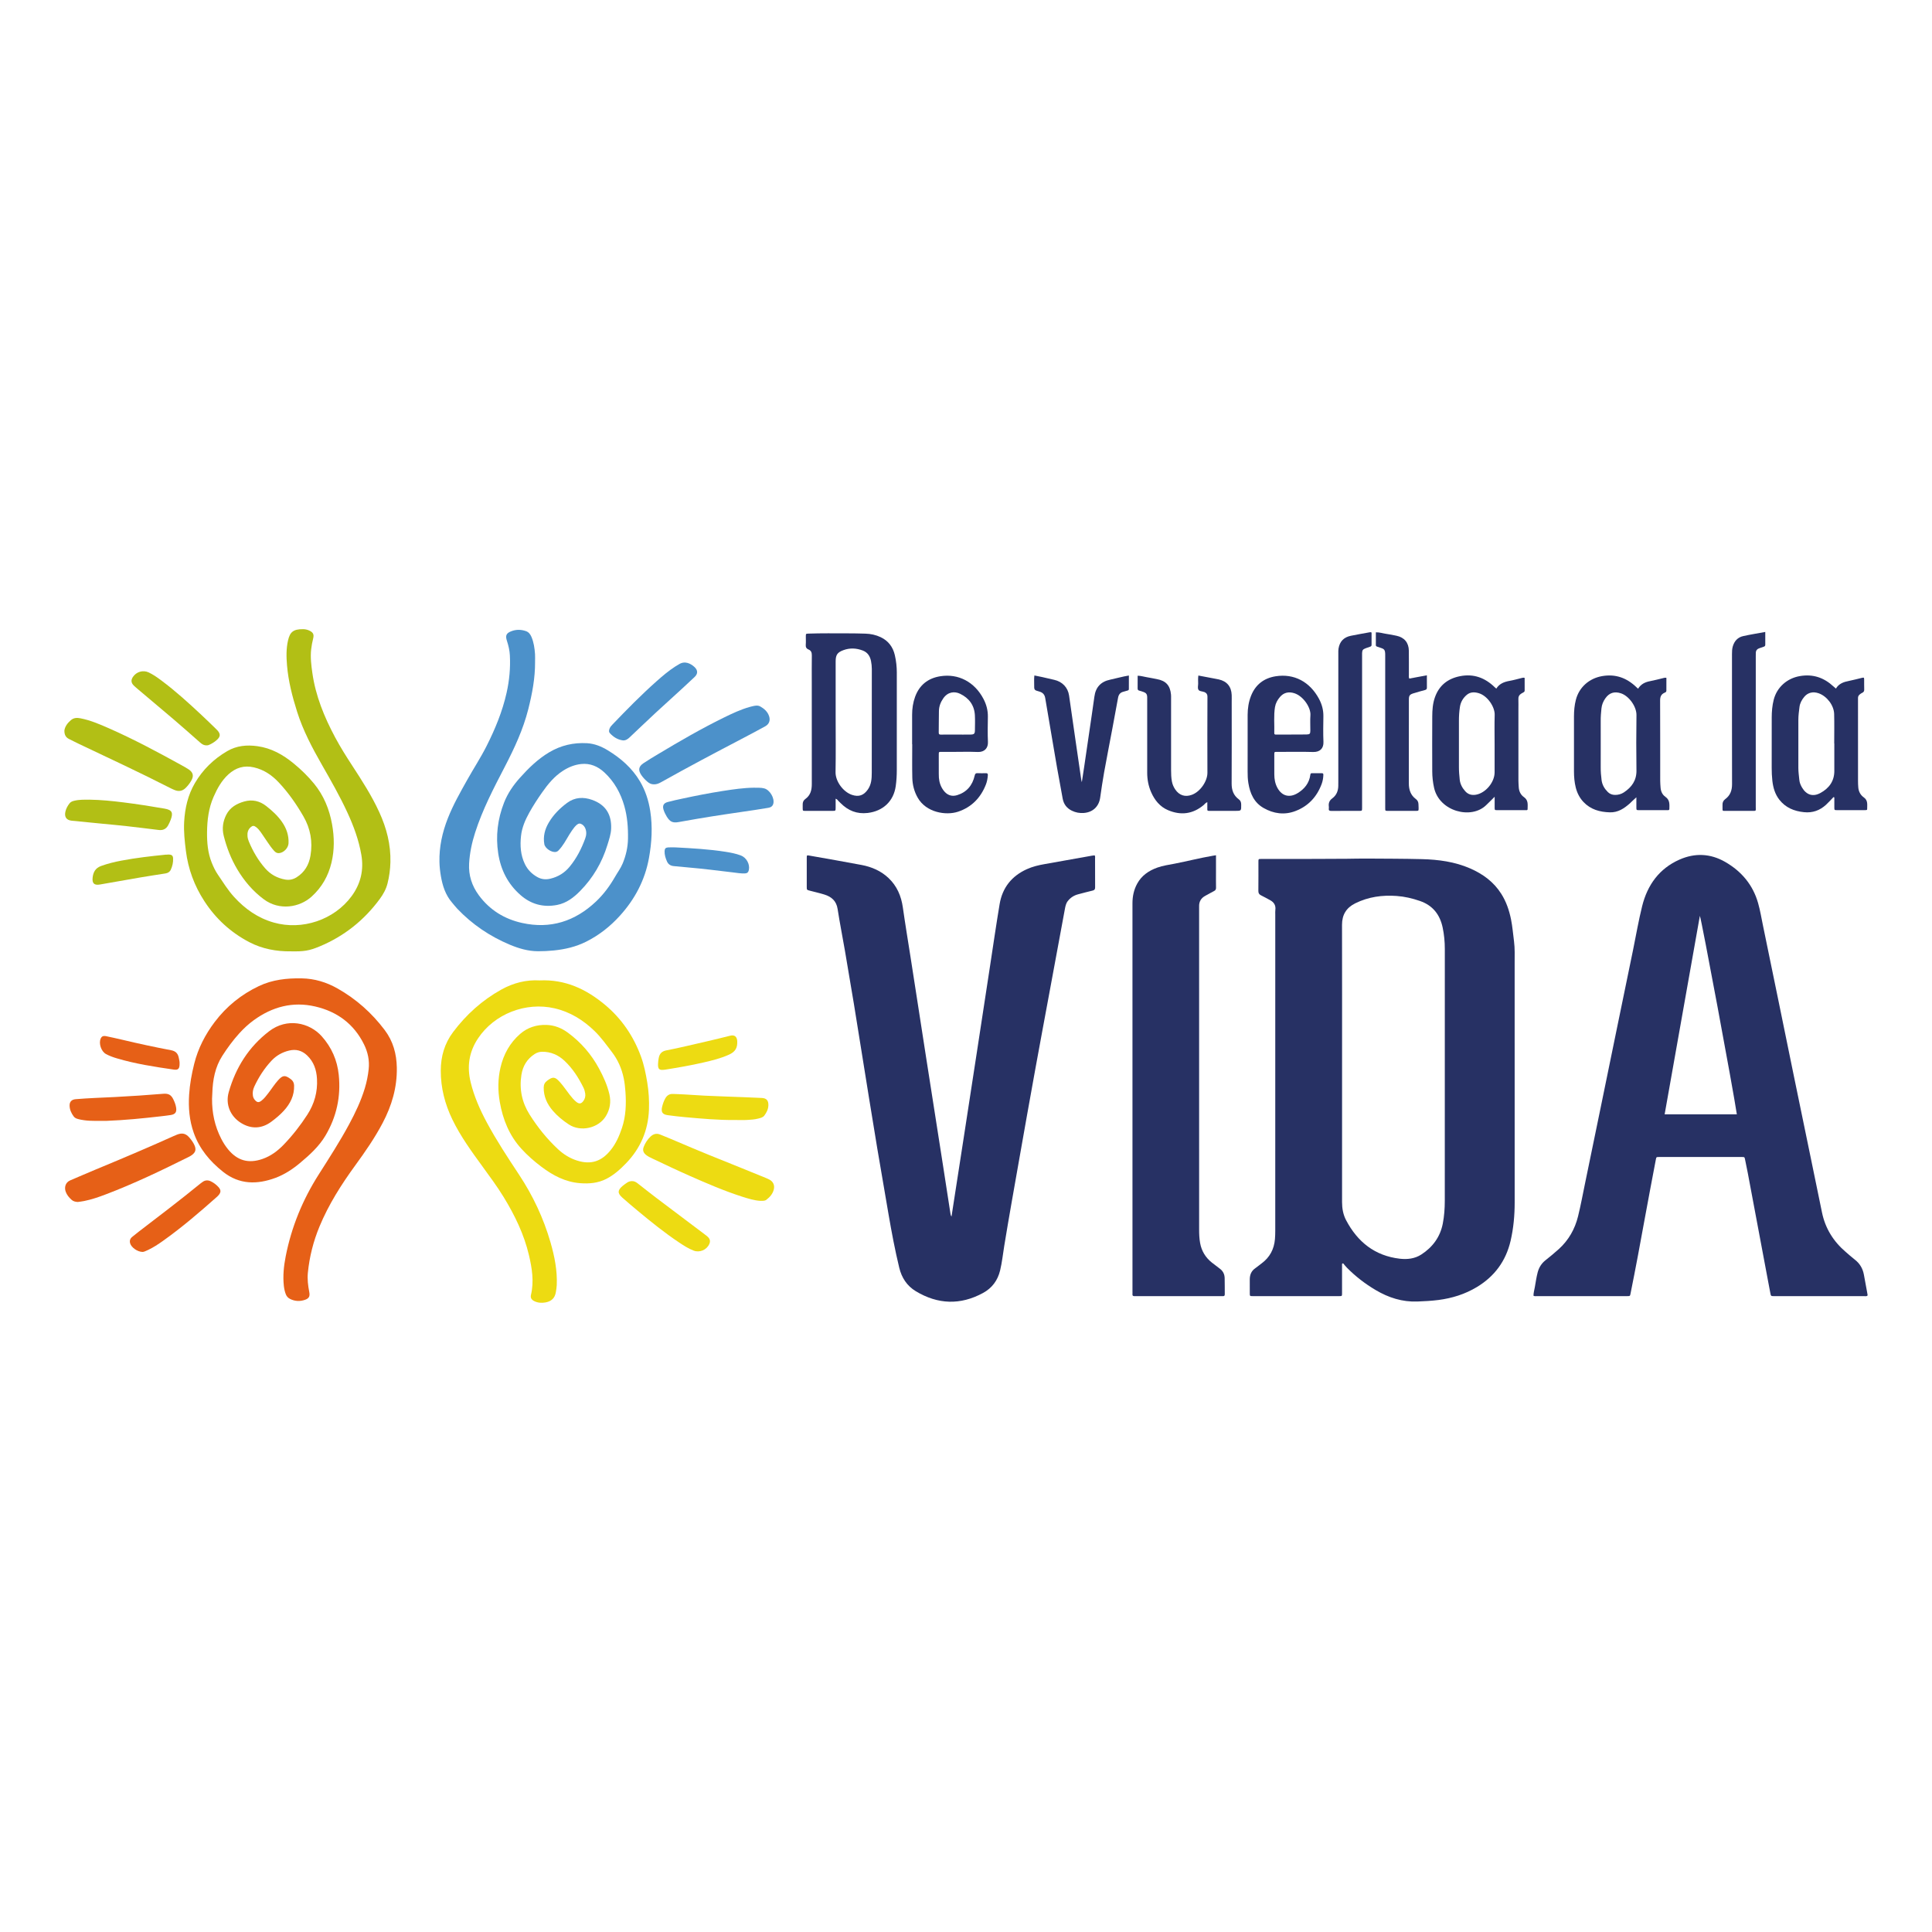 <?xml version="1.0" encoding="UTF-8"?>
<svg id="Capa_1" data-name="Capa 1" xmlns="http://www.w3.org/2000/svg" viewBox="0 0 150 150">
  <defs>
    <style>
      .cls-1 {
        fill: #e66017;
      }

      .cls-2 {
        fill: #eddb12;
      }

      .cls-3 {
        fill: #273164;
      }

      .cls-4 {
        fill: #b2bf15;
      }

      .cls-5 {
        fill: #4c91ca;
      }
    </style>
  </defs>
  <path class="cls-3" d="M117.597,74.75c-.001-.554.023-1.109-.049-1.666-.075-.571-.119-1.146-.234-1.712-.143-.697-.368-1.362-.752-1.97-.589-.933-1.431-1.547-2.427-1.981-1.19-.517-2.451-.685-3.731-.718-1.442-.037-2.885-.034-4.328-.045-.493-.004-.986.013-1.48.016-1.676.015-3.352.012-5.028.014-.55.001-1.099-.001-1.649.001-.212,0-.215.004-.215.213-.001.753.005,1.508-.005,2.262-.002.172.051.274.204.348.234.114.46.245.69.366.311.164.473.406.425.77-.015.12-.006.242-.006.363,0,8.183,0,16.368-.001,24.551,0,.214-.007.428-.024.642-.066.784-.404,1.422-1.043,1.891-.165.122-.321.255-.489.373-.303.211-.423.507-.423.864.001.354,0,.707.001,1.061.001.233.002.238.222.238,2.245.001,4.49.001,6.734,0,.204,0,.206-.005.207-.225.001-.511,0-1.024,0-1.536v-.745c.028-.014.055-.029.083-.044.095.113.186.233.29.338.67.681,1.421,1.258,2.241,1.743.998.59,2.062.932,3.237.888.548-.021,1.096-.05,1.641-.12,1.055-.137,2.05-.447,2.967-.998,1.381-.829,2.26-2.023,2.626-3.589.229-.983.318-1.982.318-2.99.001-6.2.002-12.401-.002-18.602ZM112.173,93.222c0,.595-.041,1.192-.155,1.776-.201,1.039-.789,1.834-1.671,2.404-.504.327-1.088.391-1.669.324-1.936-.226-3.278-1.302-4.167-2.989-.229-.434-.314-.911-.314-1.402.001-3.593.001-7.187.001-10.78,0-3.584.004-7.168-.004-10.752-.001-.782.337-1.329,1.032-1.672,1.013-.5,2.089-.65,3.202-.569.624.044,1.228.185,1.821.391.994.345,1.545,1.057,1.758,2.059.116.547.168,1.103.168,1.662.001,6.516.002,13.033-.002,19.549Z"/>
  <path class="cls-3" d="M144.978,100.412c-.086-.486-.176-.97-.267-1.454-.09-.476-.318-.865-.707-1.164-.243-.186-.469-.395-.703-.594-.958-.819-1.591-1.833-1.844-3.075-.282-1.384-.568-2.768-.854-4.151-.439-2.131-.881-4.261-1.319-6.391-.401-1.948-.796-3.897-1.197-5.846-.403-1.967-.808-3.933-1.214-5.899-.119-.574-.213-1.154-.373-1.716-.402-1.424-1.295-2.479-2.565-3.207-1.141-.654-2.343-.706-3.541-.176-1.579.7-2.489,1.974-2.897,3.61-.278,1.117-.472,2.255-.703,3.385-.403,1.957-.806,3.915-1.209,5.872-.435,2.122-.871,4.244-1.306,6.366-.403,1.957-.803,3.916-1.21,5.872-.179.864-.338,1.734-.55,2.592-.245.993-.732,1.847-1.488,2.537-.337.306-.692.594-1.048.879-.311.249-.504.566-.602.947-.098.378-.151.766-.22,1.15-.038.218-.104.432-.101.653.098.05.192.028.283.028.55.002,1.099.001,1.649.001h5.308c.254,0,.256-.001.293-.189.397-1.968.764-3.941,1.122-5.917.272-1.5.561-2.997.844-4.495.038-.2.043-.201.254-.201,1.015-.001,2.031-.001,3.046-.001,1.126,0,2.253,0,3.38.001.206,0,.208.002.249.203.072.346.144.692.21,1.039.527,2.805,1.053,5.61,1.579,8.414.056.302.113.603.171.905.047.241.048.241.305.242h.056c2.301,0,4.601.001,6.901-.001.091,0,.185.024.271-.026.037-.066.006-.13-.005-.191ZM129.242,86.518c.914-5.147,1.825-10.278,2.735-15.413.114.208,2.587,13.489,2.871,15.413h-5.607Z"/>
  <path class="cls-3" d="M73.875,94.452c.325-2.099.646-4.165.965-6.232.334-2.167.667-4.335 1-6.503.344-2.241.685-4.483,1.028-6.724.245-1.598.475-3.199.742-4.794.213-1.276.934-2.184,2.117-2.718.435-.197.895-.307,1.364-.39,1.227-.217,2.453-.437,3.68-.655.073-.013.146-.019.216-.028.056.085.033.172.033.253.002.745-.003,1.489.004,2.234.001.147-.045.214-.188.248-.38.09-.757.192-1.134.291-.325.086-.594.26-.801.526-.143.183-.184.403-.225.623-.404,2.184-.808,4.369-1.212,6.553-.363,1.965-.732,3.929-1.088,5.896-.427,2.36-.849,4.72-1.263,7.083-.387,2.206-.785,4.411-1.145,6.622-.103.632-.169,1.272-.319,1.896-.186.774-.626,1.371-1.323,1.751-1.762.96-3.513.896-5.222-.133-.684-.412-1.098-1.043-1.286-1.821-.332-1.374-.594-2.763-.833-4.155-.293-1.704-.587-3.407-.874-5.112-.217-1.292-.426-2.586-.635-3.88-.198-1.22-.392-2.44-.588-3.66-.196-1.221-.388-2.442-.589-3.661-.227-1.376-.458-2.751-.695-4.125-.188-1.09-.404-2.175-.573-3.268-.096-.623-.474-.945-1.026-1.117-.372-.116-.755-.2-1.132-.3-.234-.062-.237-.063-.237-.289-.001-.754-.002-1.508 0-2.262.001-.206.006-.209.205-.173,1.355.241,2.712.472,4.063.73.779.149,1.495.458,2.081,1.012.656.621.986,1.397,1.112,2.285.181,1.279.394,2.553.593,3.829.193,1.24.386,2.48.578,3.72.212,1.368.423,2.737.636,4.105.197,1.267.396,2.534.595,3.802.237,1.515.476,3.03.711,4.545.193,1.24.383,2.48.575,3.72.013.081.015.166.089.28Z"/>
  <path class="cls-3" d="M94.409,66.401c0,.491 0.0.946,0,1.401-0.0.372-.005.745.003,1.117.003.129-.039.204-.155.262-.224.112-.439.243-.662.36-.338.178-.508.452-.496.836.002.056 0.0.112 0.0.168,0,8.304-0,16.608.001,24.911 0.0.353.013.707.077,1.056.114.621.422,1.125.915,1.517.204.162.412.319.621.475.241.18.361.426.369.719.012.419.004.838.009,1.257.001.103-.03.16-.142.151-.056-.004-.112-0-.168-0-2.179 0-4.358 0-6.537,0-.047,0-.093-.004-.14 0-.127.012-.197-.03-.18-.171.007-.055.001-.112.001-.167,0-10.054 0-20.108-.001-30.162-0-.541.108-1.053.369-1.528.345-.628.896-1.004,1.556-1.242.44-.159.903-.218,1.358-.308.985-.193,1.959-.442,2.949-.612.073-.012.146-.024.254-.041Z"/>
  <path class="cls-5" d="M41.543,51.392c.008,1.246-.222,2.457-.525,3.659-.398,1.582-1.081,3.044-1.828,4.484-.861,1.659-1.727,3.317-2.301,5.107-.251.782-.421,1.578-.467,2.401-.051.912.213,1.727.749,2.457.842,1.146,1.982,1.85,3.354,2.156,2.209.492,4.117-.122,5.747-1.661.593-.56,1.072-1.211,1.478-1.917.199-.347.441-.669.595-1.041.254-.616.402-1.253.412-1.924.014-.861-.05-1.712-.286-2.54-.286-1.002-.779-1.891-1.551-2.605-.507-.469-1.104-.726-1.808-.649-.508.055-.971.247-1.4.522-.672.431-1.167,1.034-1.618,1.677-.358.511-.699,1.033-1.002,1.578-.314.565-.569,1.155-.64,1.802-.082.748-.038,1.486.297,2.182.213.442.54.772.967,1.013.328.185.669.212,1.025.125.598-.145,1.095-.451,1.487-.929.539-.655.919-1.397,1.208-2.189.095-.259.116-.526.005-.79-.052-.123-.133-.224-.244-.298-.146-.097-.274-.094-.409.02-.151.127-.266.285-.379.446-.289.412-.503.87-.808,1.272-.073.096-.154.186-.235.276-.05.056-.112.095-.188.113-.333.079-.859-.265-.917-.601-.103-.596.038-1.146.337-1.658.362-.621.864-1.124,1.434-1.546.589-.436,1.25-.476,1.937-.233,1.098.39,1.517,1.18,1.48,2.231-.015.435-.163.857-.291,1.274-.416,1.359-1.115,2.552-2.113,3.567-.503.511-1.061.943-1.786,1.085-1.074.209-2.029-.047-2.853-.771-.978-.86-1.528-1.948-1.724-3.227-.208-1.355-.046-2.668.451-3.94.281-.719.711-1.348,1.224-1.921.678-.758,1.397-1.464,2.283-1.991.912-.542,1.89-.765,2.936-.706.586.033,1.123.253,1.621.557,1.006.615,1.877,1.372,2.487,2.399.423.714.672,1.488.8,2.304.192,1.227.12,2.449-.1,3.663-.31,1.711-1.094,3.191-2.257,4.474-.751.828-1.617,1.512-2.619,2.013-.792.396-1.638.595-2.516.682-.408.04-.816.062-1.226.06-.767-.004-1.488-.216-2.187-.509-1.547-.65-2.912-1.57-4.071-2.787-.147-.155-.277-.326-.416-.488-.509-.593-.735-1.306-.863-2.057-.061-.357-.101-.718-.11-1.081-.028-1.18.221-2.307.651-3.4.41-1.043.962-2.013,1.508-2.987.491-.877,1.042-1.718,1.496-2.616.669-1.325,1.232-2.687,1.558-4.141.215-.958.306-1.927.254-2.908-.02-.382-.107-.753-.226-1.117-.138-.421-.059-.606.352-.76.369-.139.749-.132,1.121-.003.217.075.343.246.43.451.181.426.244.876.276,1.332.014.204.002.409.002.614Z"/>
  <path class="cls-1" d="M16.464,85.299c-.01,1.098.211,2.143.717,3.123.15.29.322.565.531.818.719.871,1.572,1.112,2.644.749.66-.224,1.202-.63,1.677-1.124.685-.713,1.292-1.489,1.829-2.321.547-.847.806-1.772.749-2.781-.039-.7-.247-1.328-.774-1.827-.401-.379-.861-.497-1.389-.371-.529.127-.987.381-1.361.779-.56.596-.996,1.274-1.341,2.012-.105.224-.146.459-.112.706.018.133.072.249.161.349.173.192.298.206.505.046.209-.16.365-.37.525-.576.257-.33.477-.688.758-1.001.37-.412.546-.429.992-.096.17.126.253.284.259.497.022.774-.295,1.407-.803,1.962-.29.317-.619.59-.964.846-.743.55-1.558.587-2.345.103-.841-.517-1.235-1.445-.962-2.404.543-1.905,1.549-3.508,3.14-4.726,1.378-1.055,3.119-.683,4.083.399.762.855,1.199,1.851,1.317,2.987.175,1.683-.168,3.259-1.028,4.713-.505.853-1.232,1.508-1.985,2.138-.577.482-1.2.891-1.901,1.151-1.425.528-2.806.528-4.063-.467-1.026-.813-1.841-1.784-2.283-3.037-.337-.955-.421-1.942-.358-2.943.051-.818.199-1.623.398-2.418.299-1.191.851-2.26,1.587-3.235.914-1.21,2.062-2.139,3.432-2.79,1.051-.5,2.169-.619,3.319-.6,1.004.017,1.924.297,2.788.786,1.446.818,2.659,1.898,3.66,3.224.656.869.923,1.847.943,2.919.028,1.538-.392,2.956-1.102,4.302-.609,1.156-1.351,2.227-2.118,3.28-1.089,1.494-2.074,3.044-2.784,4.757-.477,1.151-.778,2.345-.902,3.584-.05.504.012,1.003.108,1.498.064.328-.014.497-.326.606-.393.137-.786.123-1.165-.068-.156-.079-.266-.198-.33-.363-.081-.21-.127-.426-.152-.649-.085-.776-.004-1.542.145-2.301.448-2.28,1.317-4.391,2.564-6.351.814-1.279,1.636-2.554,2.357-3.89.487-.902.924-1.825,1.222-2.809.146-.482.244-.974.298-1.474.073-.676-.063-1.318-.361-1.922-.785-1.592-2.084-2.549-3.789-2.945-1.749-.405-3.336.022-4.772,1.065-.408.296-.776.638-1.115,1.01-.496.546-.932,1.14-1.328,1.758-.564.879-.744,1.874-.775,2.902-.004.139-.013.279-.02.418Z"/>
  <path class="cls-2" d="M41.896,76.119c1.989-.093,3.606.675,5.053,1.875,1.305,1.082,2.231,2.439,2.813,4.026.24.655.379,1.342.492,2.03.115.699.159,1.402.131,2.112-.065,1.615-.66,2.998-1.78,4.158-.454.47-.938.904-1.526,1.206-.644.33-1.324.39-2.035.336-1.153-.087-2.115-.601-3.011-1.277-.558-.421-1.083-.879-1.555-1.398-.939-1.033-1.435-2.268-1.673-3.622-.158-.899-.153-1.795.054-2.686.238-1.027.731-1.915,1.526-2.606.574-.499,1.27-.723,2.038-.699.627.02,1.178.24,1.678.609,1.012.748,1.815,1.677,2.411,2.783.341.632.637,1.286.801,1.987.139.594.049,1.169-.267,1.694-.569.945-1.958,1.261-2.877.658-.461-.302-.887-.649-1.248-1.068-.445-.517-.714-1.103-.707-1.802.002-.226.085-.391.261-.524.446-.337.614-.322.991.096.282.312.51.664.769.993.156.198.314.393.512.551.219.175.378.156.544-.067.127-.171.177-.368.146-.58-.023-.157-.063-.31-.134-.453-.38-.774-.841-1.494-1.472-2.088-.485-.456-1.062-.71-1.74-.704-.211.002-.401.062-.578.176-.594.382-.922.935-1.03,1.62-.173,1.101.04,2.134.633,3.074.622.988,1.35,1.895,2.206,2.692.426.397.912.703,1.473.882,1.119.357,1.934.044,2.624-.816.407-.507.664-1.096.869-1.708.307-.916.34-1.86.272-2.813-.025-.352-.063-.703-.134-1.05-.154-.75-.454-1.433-.921-2.041-.431-.561-.838-1.139-1.35-1.633-.881-.85-1.888-1.476-3.092-1.755-2.252-.522-4.681.436-5.944,2.327-.705,1.055-.875,2.185-.577,3.41.268,1.103.721,2.129,1.255,3.123.754,1.404,1.63,2.733,2.507,4.06,1.075,1.628,1.895,3.37,2.436,5.243.313,1.085.536,2.185.487,3.324-.008.187-.041.37-.071.553-.075.463-.354.716-.812.795-.303.052-.594.033-.87-.106-.213-.107-.301-.262-.25-.477.248-1.046.083-2.071-.156-3.09-.381-1.621-1.1-3.096-1.963-4.508-.496-.811-1.06-1.573-1.619-2.341-.859-1.181-1.724-2.361-2.364-3.684-.579-1.198-.903-2.454-.9-3.792.003-1.104.288-2.104.959-2.997,1.021-1.359,2.255-2.469,3.742-3.297.942-.525,1.95-.772,2.974-.711Z"/>
  <path class="cls-4" d="M22.556,73.862c-1.072.011-2.183-.179-3.212-.719-1.439-.756-2.601-1.823-3.484-3.187-.771-1.189-1.251-2.484-1.427-3.895-.094-.749-.177-1.495-.135-2.251.059-1.064.291-2.081.833-3.009.614-1.052,1.464-1.874,2.512-2.485.728-.424,1.517-.498,2.348-.382,1.084.15,1.983.662,2.806,1.337.576.473,1.11.991,1.584,1.569.757.923,1.19,1.988,1.4,3.152.18.999.193,1.998-.046,2.991-.248,1.032-.752,1.917-1.543,2.631-.936.845-2.502,1.105-3.709.207-.847-.63-1.521-1.421-2.06-2.326-.484-.813-.823-1.687-1.053-2.603-.145-.577-.061-1.132.208-1.652.289-.558.8-.846,1.379-1.011.622-.178,1.201-.05,1.71.349.455.357.883.743,1.218,1.221.352.503.546,1.054.517,1.674-.018.371-.386.746-.755.765-.154.008-.267-.071-.363-.178-.187-.208-.351-.434-.505-.667-.175-.263-.351-.526-.533-.785-.102-.145-.217-.28-.358-.389-.174-.133-.281-.127-.443.021-.203.186-.251.427-.229.687.012.139.049.274.103.404.317.762.727,1.467,1.271,2.089.414.473.937.758,1.553.868.313.056.608-.002.882-.174.627-.392.962-.972,1.081-1.684.18-1.076.002-2.093-.544-3.041-.545-.947-1.167-1.839-1.915-2.637-.53-.566-1.151-.991-1.926-1.172-.766-.179-1.415.022-1.983.538-.536.487-.873,1.105-1.159,1.757-.381.87-.492,1.791-.503,2.725-.009.811.056,1.617.366,2.384.129.32.275.63.47.916.403.592.777,1.204,1.262,1.737.851.934,1.848,1.638,3.076,1.988,2.212.631,4.699-.21,6.047-2.044.709-.966.961-2.03.757-3.216-.197-1.148-.595-2.224-1.079-3.274-.588-1.277-1.288-2.496-1.984-3.716-.753-1.319-1.461-2.656-1.922-4.112-.371-1.174-.678-2.36-.783-3.589-.056-.658-.073-1.32.082-1.972.146-.613.389-.862,1.167-.853.168.002.332.037.486.111.29.138.372.296.294.607-.07.28-.124.562-.156.849-.069.617.006,1.227.093,1.834.253,1.783.925,3.421,1.768,4.997.404.755.86,1.479,1.328,2.196.762,1.169,1.518,2.343,2.101,3.616.565,1.233.9,2.519.863,3.887-.015.56-.088,1.112-.227,1.655-.112.439-.33.83-.596,1.192-1.219,1.658-2.776,2.897-4.675,3.687-.819.341-1.219.402-2.26.381Z"/>
  <path class="cls-3" d="M69.629,52.248c0-.466-.049-.929-.154-1.382-.146-.633-.501-1.11-1.098-1.395-.377-.179-.774-.263-1.188-.275-.465-.015-.93-.023-1.395-.023-1.005,0-2.011-.015-3.016.02-.211.008-.212.006-.214.215-.002.214.014.43-.005.642-.015.185.043.306.211.375.217.087.263.253.26.47-.01.689-.004,1.379-.004,2.067,0,2.635-.003,5.269.002,7.904.001.473-.099.883-.508,1.173-.148.105-.207.257-.199.438.004.093-.001.186,0,.279.004.196.005.2.196.2.708.001,1.416.001,2.124,0,.235,0,.236-.002.238-.249.001-.227,0-.454,0-.693.128.029.155.12.215.171.064.055.119.118.179.177.58.576,1.253.854,2.094.756,1.184-.14,2.011-.905,2.177-2.078.059-.416.083-.833.083-1.251.004-2.514.002-5.027.001-7.541ZM67.683,60.008c-.001.446-.028.89-.299,1.282-.319.46-.702.602-1.232.425-.697-.232-1.292-1.063-1.28-1.766.026-1.432.008-2.867.008-4.3s-.001-2.867,0-4.3c0-.505.134-.701.61-.874.503-.183,1.004-.156,1.5.034.378.146.564.446.636.821.038.199.062.404.062.61-.002,2.69.001,5.379-.005,8.069Z"/>
  <path class="cls-3" d="M129.301,61.862c-.24-.162-.354-.425-.375-.718-.013-.176-.028-.353-.028-.529-.002-2.076.003-4.152-.007-6.228-.001-.286.076-.484.342-.602.065-.028.143-.058.144-.151.005-.338.004-.677.002-1.006-.108-.022-.17,0-.233.015-.343.083-.685.175-1.032.241-.382.073-.709.222-.934.588-.058-.052-.093-.083-.126-.115-.75-.725-1.619-1.048-2.672-.863-.994.175-1.777.855-2.031,1.836-.111.426-.147.862-.148,1.298-.005,1.424-.005,2.849,0,4.273.002.418.036.836.139,1.245.107.422.297.8.598,1.119.555.587,1.26.781,2.044.805.642.02,1.113-.304,1.561-.697.063-.055.118-.118.179-.175.099-.093.2-.183.324-.296,0,.271-.001.527,0,.784.002.212.004.214.213.215.605.002,1.211.001,1.816.001.14,0,.279-.001.419-.001.059-.001.111-.013.113-.088.007-.352.052-.704-.311-.95ZM127.055,59.816c.01.777-.368,1.301-.976,1.704-.204.135-.438.199-.687.197-.215-.001-.404-.071-.557-.22-.257-.254-.437-.55-.487-.918-.044-.333-.071-.665-.069-1.0.004-.605.001-1.21.001-1.815,0-.595.002-1.19-.001-1.786-.004-.326.024-.65.057-.973.029-.296.14-.557.309-.795.302-.426.702-.546,1.2-.383.629.206,1.219,1.029,1.21,1.693-.021,1.432-.02,2.866-.001,4.298Z"/>
  <path class="cls-3" d="M118.319,61.888c-.263-.183-.391-.466-.406-.792-.007-.158-.023-.316-.023-.474-.001-1.843-.001-3.686-.001-5.529,0-.279.007-.559-.002-.838-.006-.179.069-.303.212-.396.062-.041.127-.076.192-.112.054-.029.083-.071.083-.134-.001-.331-.001-.663-.001-.984-.098-.027-.161-.006-.224.009-.316.077-.63.168-.949.225-.417.075-.787.214-1.028.601-.048-.042-.084-.071-.116-.102-.756-.737-1.636-1.072-2.697-.864-.966.191-1.635.724-1.96,1.663-.163.472-.197.965-.199,1.458-.008,1.424-.006,2.848-.001,4.273.001.427.049.851.142,1.272.411,1.846,2.896,2.48,4.047,1.344.203-.2.411-.397.656-.647,0,.324-.002.585,0,.844.002.191.005.194.205.196.399.002.8.001,1.2.001.335,0,.671,0,1.006-.001.061-.001.147.02.147-.079.002-.339.073-.687-.282-.933ZM116.041,57.734c0,.745.002,1.489,0,2.233-.002.771-.693,1.6-1.446,1.734-.324.057-.611-.017-.835-.271-.226-.256-.387-.541-.426-.89-.037-.333-.064-.666-.063-1.001.004-1.191.005-2.382,0-3.572-.002-.364.023-.725.078-1.084.057-.371.238-.685.523-.928.283-.242.615-.235.95-.133.682.21,1.245,1.075,1.225,1.68-.023.743-.006,1.488-.006,2.232Z"/>
  <path class="cls-3" d="M144.709,61.912c-.263-.185-.406-.456-.433-.78-.014-.167-.02-.334-.02-.501-.001-2.085-.001-4.171-.001-6.256,0-.056.005-.112,0-.168-.01-.135.056-.232.156-.309.051-.04.106-.078.164-.105.116-.051.167-.127.162-.26-.01-.25-.001-.502-.005-.753-.002-.184-.008-.189-.197-.146-.326.075-.649.168-.977.231-.41.078-.786.205-1.017.595-.076-.065-.134-.111-.187-.161-.742-.69-1.593-.984-2.613-.808-.99.17-1.78.859-2.03,1.835-.116.454-.154.916-.155,1.382-.004,1.303.001,2.606-.002,3.91,0,.335.014.67.051,1.001.061.534.206,1.041.545,1.473.486.617,1.142.886,1.908.965.668.07,1.23-.133,1.714-.576.205-.187.389-.397.582-.597l.063.028c0,.258-.002.516,0,.774.001.21.004.213.215.213.707.001,1.415.001,2.123,0,.047,0,.093-.001.14-.005.04-.004.072-.027.071-.069-.005-.327.084-.674-.259-.915ZM142.417,59.845c.002.802-.408,1.357-1.082,1.723-.582.317-1.085.15-1.423-.419-.111-.186-.194-.382-.213-.6-.028-.305-.076-.608-.075-.916.004-1.247.004-2.494,0-3.74,0-.337.045-.667.087-.999.038-.306.183-.566.375-.796.275-.331.682-.424,1.115-.272.637.224,1.185.932,1.202,1.609.02.763.005,1.525.005,2.289h.008c0,.707-.001,1.414,0,2.122Z"/>
  <path class="cls-3" d="M93.037,52.447c.436.083.864.164,1.292.245.1.019.202.036.301.059.63.145.972.556.998,1.205.007.177.001.354.001.531 0,2.113.008,4.227-.005,6.34-.003.514.142.931.562,1.237.143.104.179.247.18.415.005.477.009.477-.455.477-.643,0-1.285-0-1.928-0-.268 0-.248.01-.247-.236 0-.138 0-.277 0-.44-.137.044-.201.152-.287.225-.841.705-1.775.817-2.765.395-.627-.267-1.037-.773-1.308-1.391-.213-.483-.308-.993-.308-1.52-.001-1.881-0-3.761-0-5.642,0-.084-.001-.168-.001-.251-.002-.179-.089-.299-.256-.36-.114-.041-.228-.083-.345-.111-.097-.023-.142-.066-.141-.17.004-.325.002-.65.002-.992.248 0.0.467.078.692.112.266.04.529.102.795.15.701.127,1.036.489,1.102,1.2.009.092.006.186.006.279 0,1.862 0,3.724 0,5.586,0,.298.009.594.065.889.043.224.131.426.257.613.312.462.769.61,1.292.416.676-.25,1.21-1.08,1.207-1.706-.011-1.974-.004-3.948.002-5.921.001-.178-.079-.277-.225-.345-.017-.008-.036-.008-.054-.015-.138-.053-.326-.042-.408-.153-.097-.132-.033-.324-.034-.489-.002-.203-.018-.408.016-.63Z"/>
  <path class="cls-3" d="M102.629,60.03c-.261.005-.522.002-.782.002-.082,0-.102.042-.112.12-.084.651-.462,1.112-1,1.435-.564.338-1.177.276-1.558-.419-.178-.328-.239-.681-.24-1.048-.002-.494-.001-.986-.001-1.48,0-.292-.012-.263.279-.263.913-.001,1.825-.019,2.736.007.533.014.823-.283.801-.787-.029-.66-.014-1.322-.005-1.982.007-.488-.114-.936-.343-1.362-.713-1.325-1.938-1.974-3.363-1.747-.913.146-1.566.646-1.912,1.52-.187.473-.261.968-.263,1.473-.004.763,0,1.525,0,2.289,0,.707.002,1.414-.001,2.122-.002.298.009.594.058.888.13.803.437,1.507,1.175,1.931.782.449,1.625.564,2.47.243,1-.377,1.68-1.108,2.049-2.116.08-.219.12-.448.127-.682.004-.085-.009-.144-.115-.143ZM98.992,54.888c.048-.292.189-.544.377-.767.293-.349.682-.445,1.136-.295.687.227,1.28,1.114,1.235,1.707-.029.398-.002.8-.006,1.2-.002.232-.043.284-.276.29-.401.012-.801.004-1.2.004v.006h-1.174c-.078,0-.153.002-.149-.111.021-.678-.055-1.359.056-2.034Z"/>
  <path class="cls-3" d="M76.545,60.03c-.214.007-.43.008-.643-.001-.144-.006-.193.033-.228.189-.171.752-.611,1.287-1.362,1.518-.43.133-.789-.009-1.057-.368-.218-.292-.33-.623-.359-.983-.008-.101-.009-.205-.009-.306-.001-.475-.001-.95-.001-1.425,0-.321-.013-.275.291-.277.224-.002.447,0,.671,0,.689,0,1.38-.022,2.067.006.524.022.81-.311.788-.775-.03-.65-.015-1.303-.005-1.955.008-.496-.113-.954-.342-1.391-.691-1.315-1.946-1.985-3.36-1.757-.948.153-1.614.68-1.948,1.594-.164.451-.232.919-.232,1.396v2.29h.009c0,.866-.014,1.733.006,2.598.012.543.144,1.065.417,1.546.657,1.161,2.201,1.404,3.139,1.09,1.048-.35,1.759-1.085,2.16-2.115.088-.226.129-.465.148-.707.009-.116-.022-.171-.149-.167ZM72.898,55.199c.007-.362.132-.687.341-.985.356-.507.873-.555,1.303-.349.692.333,1.11.888,1.149,1.677.019.38.007.762.002,1.142-.002.284-.056.341-.345.347-.39.007-.781.001-1.171.001v.001c-.371,0-.743-.005-1.114.002-.125.002-.184-.021-.18-.165.01-.557.002-1.114.015-1.671Z"/>
  <path class="cls-3" d="M80.312,52.443c.217.045.416.082.614.126.308.069.615.145.923.213.619.137,1.06.587,1.153,1.214.175,1.176.338,2.355.508,3.532.146,1.011.294,2.023.442,3.034.005.036.017.072.041.167.069-.449.13-.84.188-1.232.199-1.351.396-2.703.594-4.054.066-.45.134-.901.193-1.352.096-.733.498-1.17,1.228-1.323.472-.099.936-.237,1.45-.321,0,.361.001.71-.001,1.059-0.0.067-.047.093-.106.109-.108.029-.213.066-.322.092-.249.06-.367.224-.411.469-.141.786-.288,1.572-.436,2.357-.216,1.151-.442,2.299-.65,3.451-.117.649-.209,1.302-.304,1.955-.1.687-.577,1.131-1.276,1.18-.324.023-.628-.034-.92-.176-.397-.193-.633-.504-.714-.937-.298-1.598-.582-3.199-.846-4.804-.164-.999-.344-1.996-.508-2.996-.046-.283-.191-.441-.468-.517-.395-.107-.395-.118-.391-.538.002-.229-.017-.46.017-.709Z"/>
  <path class="cls-3" d="M110.782,52.429c0,.35-.004.656.002.963.002.119-.055.157-.159.184-.288.075-.573.16-.858.245-.315.094-.381.176-.382.49-.001,2.169.003,4.337-.003,6.506-.001.495.134.916.544,1.22.139.103.2.238.204.406.003.102.012.204.011.306-.002.202-.004.206-.195.207-.735.002-1.471.002-2.206-0-.188-.001-.192-.006-.192-.208-.001-1.145-.001-2.29-.001-3.434,0-2.718,0-5.435,0-8.153,0-.074-.001-.149 0-.223.011-.552-.075-.545-.471-.682-.29-.1-.254-.042-.255-.371-.001-.259-0-.519-0-.792.291-.009.546.083.809.12.267.037.531.091.795.147.608.129.949.537.957,1.161.009.623.001,1.247.003,1.871 0.0.092-.02.186.031.293.441-.083.887-.166,1.365-.255Z"/>
  <path class="cls-3" d="M106.488,49.11c0,.311-.001.635 0.0.959 0.0.077-.039.116-.11.139-.115.036-.229.078-.342.12-.229.086-.276.151-.284.388-.002.065-0.0.13-0.0.195v11.668c0,.056.001.112-0.0.167-.004.207-.004.21-.216.21-.726.002-1.452-.003-2.178.003-.141.001-.21-.034-.189-.185.008-.055.007-.112 0-.167-.032-.262.049-.462.271-.625.321-.236.459-.575.464-.969.001-.093.002-.186.002-.279 0-3.34-0-6.681.001-10.021 0-.121-.004-.244.016-.362.091-.546.406-.876.956-.989.482-.099.968-.181,1.452-.27.044-.008.09-.021.156.018Z"/>
  <path class="cls-3" d="M137.055,49.064c0,.356-.001.671.001.986.001.087-.034.136-.12.161-.125.037-.246.084-.369.128-.158.056-.24.169-.246.336-.003.093-.003.186-.003.279-0,3.891 0,7.781-.001,11.672-0.0.373.058.327-.321.329-.67.003-1.341.001-2.011.001-.276-0-.247.021-.249-.26-0-.065.003-.13-0-.195-.011-.191.054-.343.211-.458.393-.288.531-.682.529-1.165-.009-3.369-.004-6.739-.005-10.108-0-.196.006-.39.061-.58.121-.418.384-.709.809-.804.553-.123,1.113-.211,1.712-.321Z"/>
  <path class="cls-5" d="M50.774,60.895c-.195.008-.361-.074-.505-.198-.176-.152-.339-.319-.471-.512-.263-.382-.224-.672.158-.928.37-.249.755-.476,1.137-.706,1.659-.996,3.332-1.965,5.069-2.819.667-.328,1.338-.649,2.059-.849.054-.015.108-.028.162-.041.219-.052.442-.107.652.012.297.168.547.388.668.722.122.337.027.638-.288.812-.61.337-1.227.663-1.845.986-2.093,1.094-4.18,2.198-6.24,3.354-.172.096-.35.174-.557.168Z"/>
  <path class="cls-2" d="M59.012,93.232c-.45-.027-.931-.175-1.409-.328-1.383-.445-2.715-1.02-4.043-1.606-.979-.432-1.945-.891-2.91-1.35-.168-.08-.337-.158-.484-.275-.226-.18-.288-.377-.184-.641.117-.297.288-.563.521-.785.213-.204.462-.278.744-.165.448.18.895.365,1.339.556,1.632.702,3.279,1.368,4.929,2.026.656.262,1.309.532,1.964.8.086.035.171.073.253.117.302.159.429.443.346.773-.087.342-.306.59-.578.797-.128.098-.282.079-.487.082Z"/>
  <path class="cls-4" d="M5,56.714c.043-.309.235-.568.497-.796.232-.201.486-.201.76-.147.773.152,1.491.462,2.205.776,1.917.844,3.761,1.833,5.594,2.842.204.112.409.223.601.353.343.232.4.504.195.864-.12.211-.269.402-.442.572-.245.242-.53.29-.847.162-.103-.042-.206-.086-.305-.137-2.376-1.216-4.797-2.338-7.207-3.483-.235-.112-.467-.231-.699-.348-.253-.127-.359-.339-.352-.658Z"/>
  <path class="cls-1" d="M6.037,93.322c-.195-.014-.35-.05-.484-.173-.196-.179-.362-.372-.452-.626-.109-.305-.051-.71.358-.883.643-.271,1.281-.553,1.925-.82,2.036-.844,4.067-1.7,6.076-2.607.093-.042.187-.083.282-.12.421-.163.698-.091.989.26.143.172.275.354.366.559.151.337.086.562-.213.774-.061.043-.124.083-.191.116-2.14,1.066-4.293,2.103-6.532,2.949-.531.201-1.068.384-1.626.496-.173.035-.349.053-.499.075Z"/>
  <path class="cls-5" d="M58.524,61.157c.311.009.562-.013.81.053.435.116.818.755.705,1.19-.051.196-.196.287-.383.318-.348.058-.696.115-1.045.167-1.479.219-2.96.428-4.434.679-.494.084-.988.172-1.481.26-.467.083-.678-.015-.93-.424-.103-.168-.187-.344-.247-.53-.099-.312-.004-.511.313-.599.385-.106.776-.187,1.167-.271,1.035-.224,2.074-.426,3.12-.59.817-.128,1.636-.245,2.406-.253Z"/>
  <path class="cls-1" d="M8.227,87.023c-.567-.01-1.136.031-1.701-.05-.083-.012-.166-.023-.247-.041-.208-.047-.426-.072-.566-.264-.18-.246-.302-.516-.31-.823-.008-.306.158-.478.473-.505,1.01-.085,2.024-.116,3.036-.167,1.254-.064,2.506-.149,3.758-.252.4-.033.615.075.788.433.098.201.179.409.215.631.058.359-.059.528-.418.585-.257.04-.516.071-.774.1-1.395.161-2.793.299-4.197.353-.019.001-.037 0-.056 0Z"/>
  <path class="cls-2" d="M57.068,86.958c-1.304.01-2.601-.107-3.897-.224-.444-.04-.887-.093-1.329-.152-.404-.054-.53-.241-.438-.638.053-.226.128-.446.241-.652.132-.241.325-.374.61-.358.279.016.558.016.837.035,1.076.076,2.154.13,3.232.164.939.03,1.877.07,2.816.112.375.017.53.201.517.578-.011.301-.14.558-.315.79-.113.15-.297.186-.467.231-.28.074-.57.09-.856.108-.315.019-.632.004-.949.004Z"/>
  <path class="cls-4" d="M6.921,62.085c.947.014,1.798.105,2.647.21,1.07.133,2.135.3,3.198.484.574.099.697.294.495.846-.057.157-.128.31-.209.456-.156.283-.403.398-.724.359-.831-.101-1.661-.206-2.492-.299-.619-.07-1.24-.124-1.86-.185-.805-.079-1.611-.154-2.415-.238-.398-.042-.569-.286-.488-.68.052-.251.171-.471.329-.67.098-.124.24-.17.387-.204.403-.093.813-.076,1.132-.078Z"/>
  <path class="cls-5" d="M48.356,57.483c-.403-.054-.728-.26-.999-.552-.105-.113-.079-.259-.017-.394.051-.112.132-.202.216-.289,1.105-1.156,2.226-2.296,3.423-3.359.459-.407.927-.805,1.444-1.139.086-.055.178-.1.263-.158.483-.327.958-.064,1.239.2.265.249.266.523.001.772-.616.58-1.238,1.154-1.865,1.721-.759.686-1.512,1.378-2.25,2.085-.309.296-.62.589-.931.883-.146.138-.305.247-.523.23Z"/>
  <path class="cls-2" d="M49.07,91.701c.18-.005.32.082.454.187.476.372.949.75,1.431,1.115,1.254.949,2.512,1.893,3.767,2.839.082.062.164.123.238.194.174.167.204.34.106.557-.204.451-.746.68-1.206.506-.403-.153-.763-.386-1.119-.623-1.133-.754-2.19-1.607-3.234-2.476-.4-.333-.798-.669-1.188-1.015-.387-.343-.378-.574.021-.912.113-.096.238-.179.361-.263.11-.075.236-.107.369-.109Z"/>
  <path class="cls-4" d="M16.061,57.869c-.237.009-.387-.099-.529-.224-.356-.314-.712-.627-1.068-.941-1.228-1.083-2.498-2.118-3.742-3.182-.113-.097-.228-.192-.334-.296-.214-.21-.232-.428-.064-.675.274-.402.786-.55,1.225-.342.354.168.673.395.987.629,1.098.819,2.109,1.74,3.108,2.674.374.349.739.708,1.107,1.063.047.045.094.09.137.139.24.272.23.476-.038.721-.152.139-.322.253-.505.346-.1.05-.203.096-.285.087Z"/>
  <path class="cls-1" d="M11.071,97.2c-.417-.009-.872-.354-.964-.661-.059-.199-.01-.369.149-.501.172-.143.346-.282.524-.418,1.602-1.229,3.212-2.447,4.774-3.726.057-.047.119-.089.18-.132.202-.144.416-.149.633-.045.22.105.413.252.579.43.228.243.224.433-.007.681-.025.027-.051.054-.079.079-1.356,1.205-2.732,2.387-4.213,3.439-.364.258-.737.504-1.142.696-.168.08-.337.159-.434.158Z"/>
  <path class="cls-5" d="M52.443,65.791c1.276.067,2.594.138,3.901.344.395.062.787.139,1.164.278.446.165.731.68.631,1.141-.037.173-.13.253-.309.259-.318.012-.631-.045-.945-.082-1.136-.132-2.269-.282-3.409-.378-.389-.033-.778-.073-1.166-.109-.241-.023-.424-.133-.524-.359-.114-.257-.199-.522-.187-.808.008-.191.081-.272.272-.284.176-.011.354-.002.574-.002Z"/>
  <path class="cls-1" d="M13.943,82.573c.007.398-.109.52-.443.471-1.49-.217-2.978-.443-4.426-.874-.295-.088-.583-.19-.853-.339-.362-.2-.57-.814-.405-1.193.079-.181.198-.236.438-.186.409.087.818.174,1.225.271,1.265.302,2.537.576,3.814.819.331.063.512.239.58.552.037.172.078.345.07.48Z"/>
  <path class="cls-4" d="M12.995,66.347c.046,0,.093-.002.139 0.0.202.012.294.09.305.288.017.311-.05.611-.181.893-.08.171-.23.258-.418.287-.651.101-1.303.201-1.953.311-1.044.178-2.086.364-3.129.547-.435.076-.614-.083-.568-.524.044-.424.213-.753.654-.913.518-.188,1.049-.318,1.588-.419,1.133-.214,2.277-.345,3.423-.46.046-.005.093-.001.139-.001v-.01Z"/>
  <path class="cls-2" d="M51.092,82.576c.002-.149.025-.295.053-.442.063-.332.251-.518.586-.582.501-.096,1.001-.205,1.498-.32,1.158-.267,2.318-.529,3.469-.822.324-.083.524.073.541.427.025.518-.151.82-.625,1.039-.637.293-1.315.457-1.994.614-.986.229-1.984.399-2.984.559-.009.001-.018.002-.028.003-.437.055-.534-.035-.517-.477Z"/>
</svg>